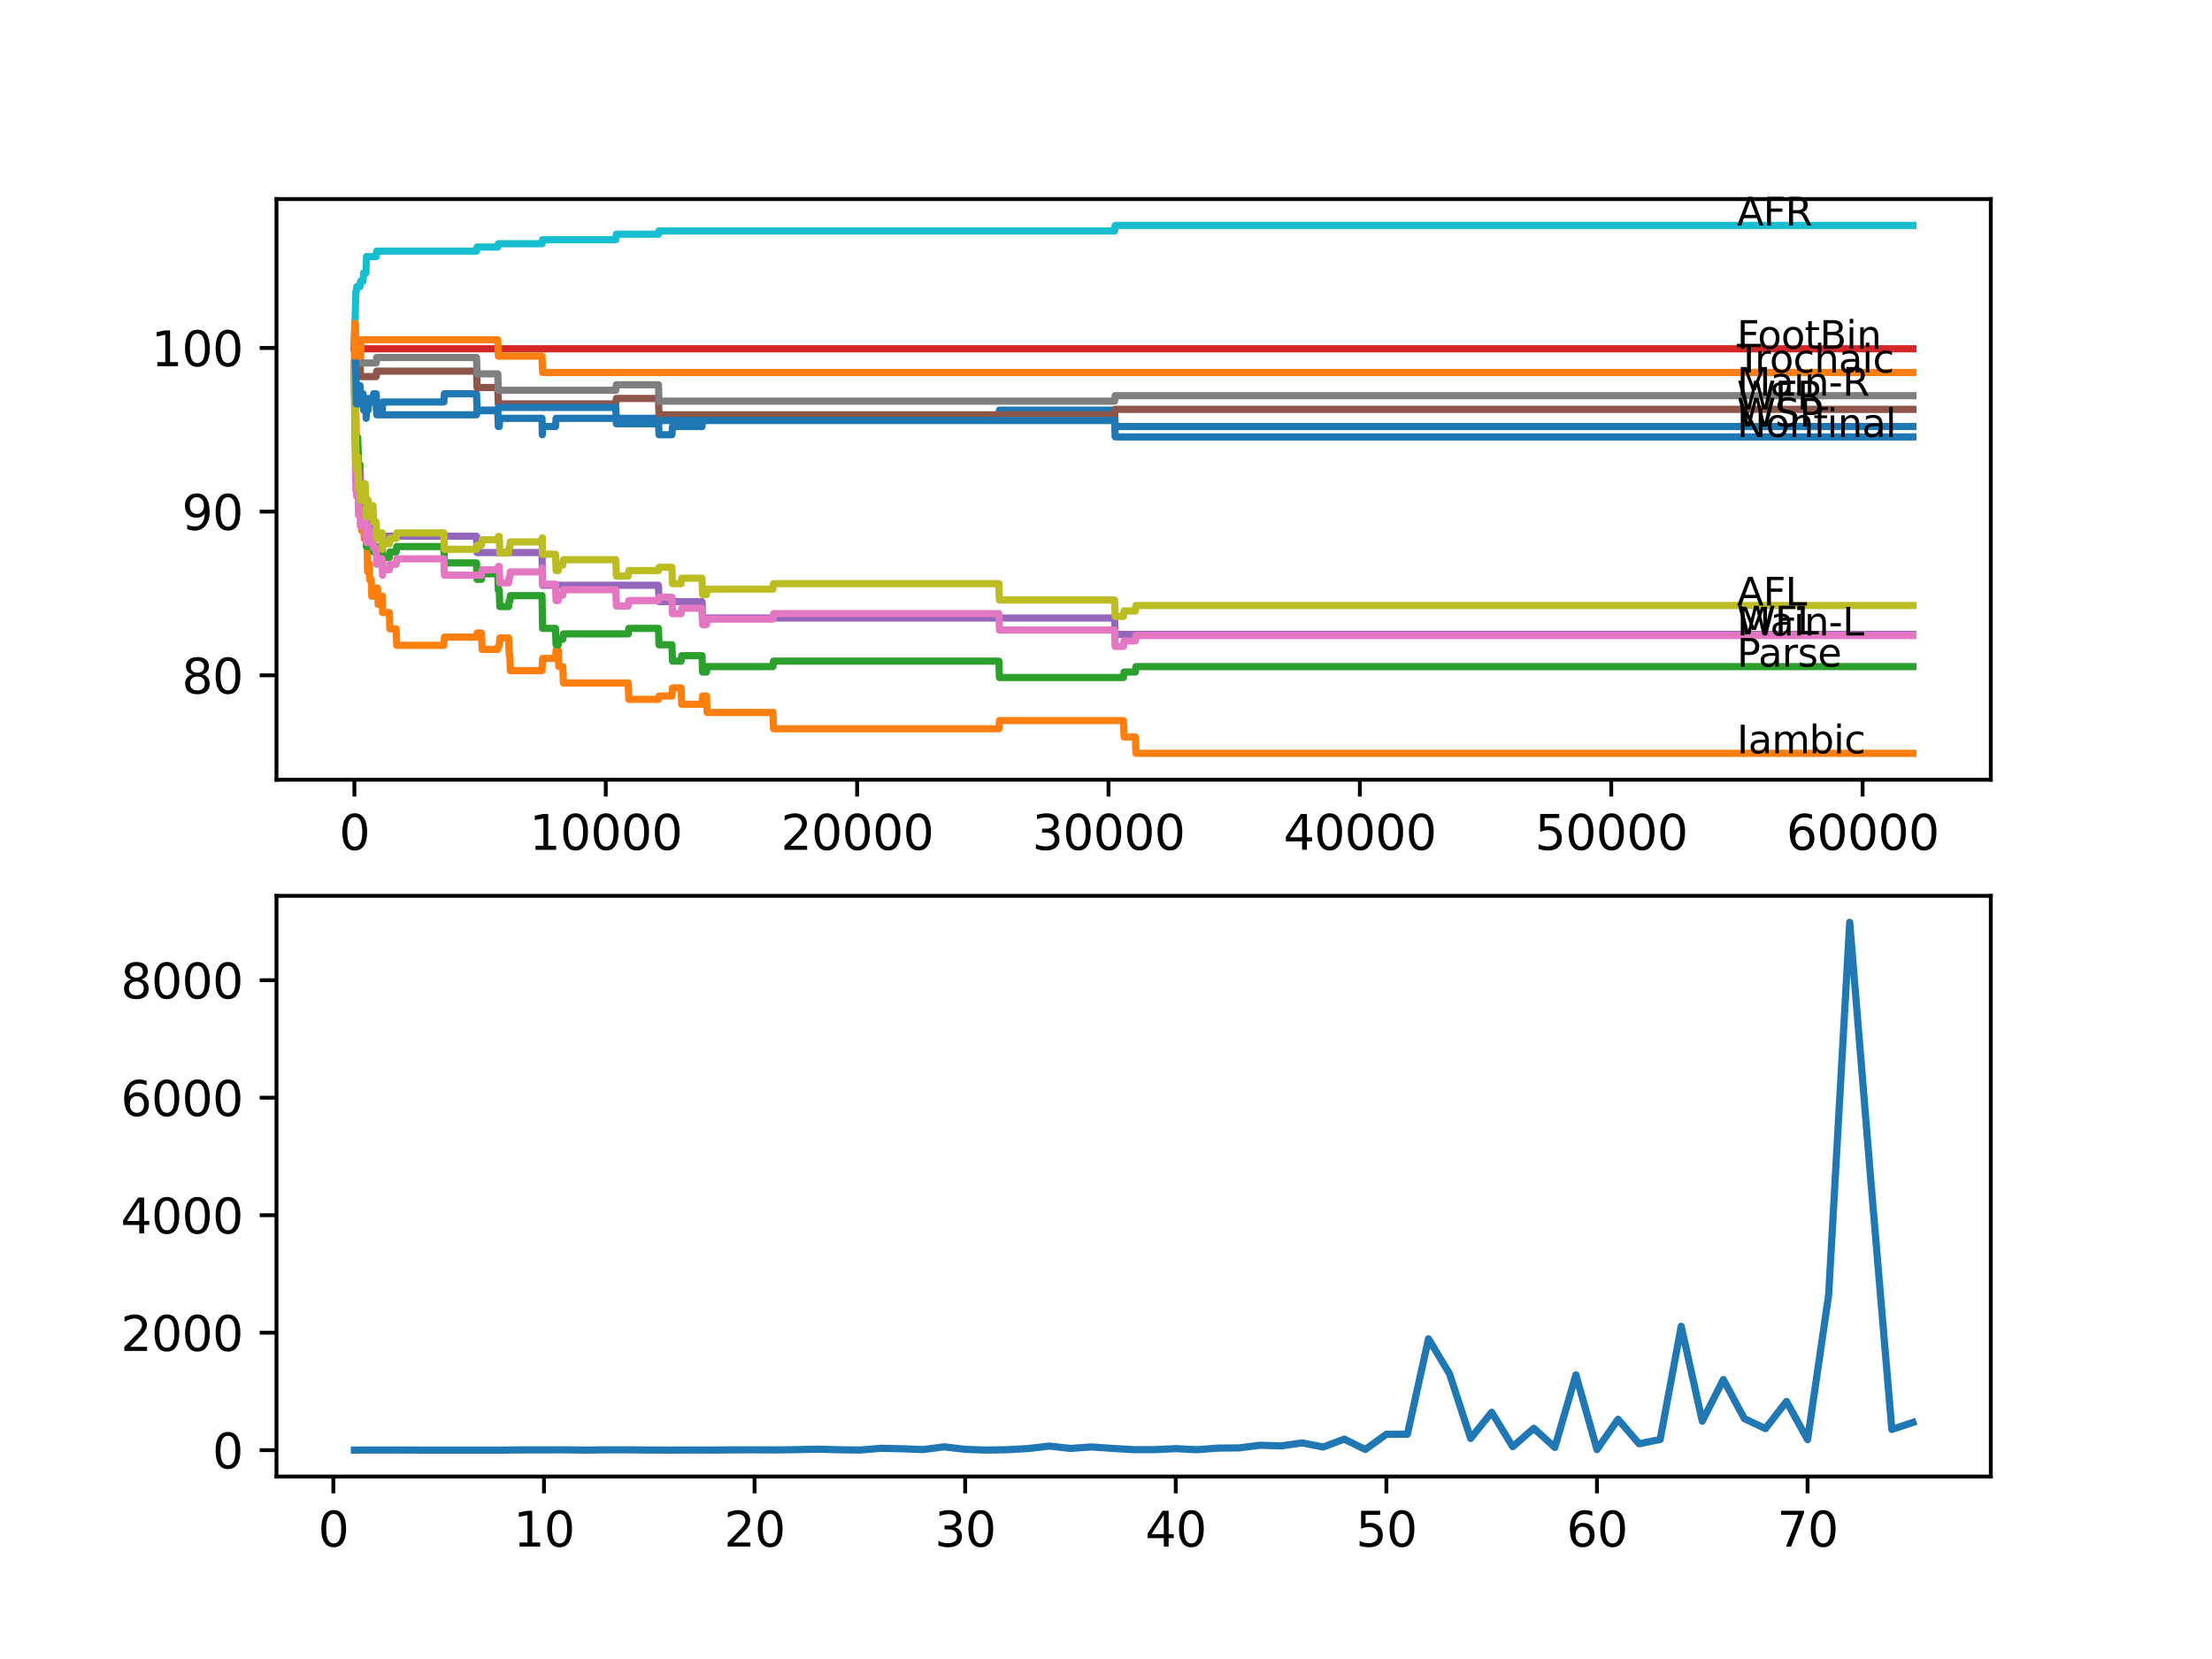 <?xml version="1.0" encoding="utf-8" standalone="no"?>
<!DOCTYPE svg PUBLIC "-//W3C//DTD SVG 1.1//EN"
  "http://www.w3.org/Graphics/SVG/1.1/DTD/svg11.dtd">
<svg xmlns:xlink="http://www.w3.org/1999/xlink" width="460.8pt" height="345.6pt" viewBox="0 0 460.8 345.6" xmlns="http://www.w3.org/2000/svg" version="1.1">
 <defs>
  <style type="text/css">*{stroke-linejoin: round; stroke-linecap: butt}</style>
 </defs>
 <g id="figure_1">
  <g id="patch_1">
   <path d="M 0 345.6 
L 460.8 345.6 
L 460.8 0 
L 0 0 
z
" style="fill: #ffffff"/>
  </g>
  <g id="axes_1">
   <g id="patch_2">
    <path d="M 57.6 162.432 
L 414.72 162.432 
L 414.72 41.472 
L 57.6 41.472 
z
" style="fill: #ffffff"/>
   </g>
   <g id="matplotlib.axis_1">
    <g id="xtick_1">
     <g id="line2d_1">
      <defs>
       <path id="maff5eb8d22" d="M 0 0 
L 0 3.5 
" style="stroke: #000000; stroke-width: 0.8"/>
      </defs>
      <g>
       <use xlink:href="#maff5eb8d22" x="73.827" y="162.432" style="stroke: #000000; stroke-width: 0.8"/>
      </g>
     </g>
     <g id="text_1">
      <!-- 0 -->
      <g transform="translate(70.646 177.03)scale(0.1 -0.1)">
       <defs>
        <path id="DejaVuSans-30" d="M 2034 4250 
Q 1547 4250 1301 3770 
Q 1056 3291 1056 2328 
Q 1056 1369 1301 889 
Q 1547 409 2034 409 
Q 2525 409 2770 889 
Q 3016 1369 3016 2328 
Q 3016 3291 2770 3770 
Q 2525 4250 2034 4250 
z
M 2034 4750 
Q 2819 4750 3233 4129 
Q 3647 3509 3647 2328 
Q 3647 1150 3233 529 
Q 2819 -91 2034 -91 
Q 1250 -91 836 529 
Q 422 1150 422 2328 
Q 422 3509 836 4129 
Q 1250 4750 2034 4750 
z
" transform="scale(0.016)"/>
       </defs>
       <use xlink:href="#DejaVuSans-30"/>
      </g>
     </g>
    </g>
    <g id="xtick_2">
     <g id="line2d_2">
      <g>
       <use xlink:href="#maff5eb8d22" x="126.192" y="162.432" style="stroke: #000000; stroke-width: 0.8"/>
      </g>
     </g>
     <g id="text_2">
      <!-- 10000 -->
      <g transform="translate(110.286 177.03)scale(0.1 -0.1)">
       <defs>
        <path id="DejaVuSans-31" d="M 794 531 
L 1825 531 
L 1825 4091 
L 703 3866 
L 703 4441 
L 1819 4666 
L 2450 4666 
L 2450 531 
L 3481 531 
L 3481 0 
L 794 0 
L 794 531 
z
" transform="scale(0.016)"/>
       </defs>
       <use xlink:href="#DejaVuSans-31"/>
       <use xlink:href="#DejaVuSans-30" x="63.623"/>
       <use xlink:href="#DejaVuSans-30" x="127.246"/>
       <use xlink:href="#DejaVuSans-30" x="190.869"/>
       <use xlink:href="#DejaVuSans-30" x="254.492"/>
      </g>
     </g>
    </g>
    <g id="xtick_3">
     <g id="line2d_3">
      <g>
       <use xlink:href="#maff5eb8d22" x="178.556" y="162.432" style="stroke: #000000; stroke-width: 0.8"/>
      </g>
     </g>
     <g id="text_3">
      <!-- 20000 -->
      <g transform="translate(162.65 177.03)scale(0.1 -0.1)">
       <defs>
        <path id="DejaVuSans-32" d="M 1228 531 
L 3431 531 
L 3431 0 
L 469 0 
L 469 531 
Q 828 903 1448 1529 
Q 2069 2156 2228 2338 
Q 2531 2678 2651 2914 
Q 2772 3150 2772 3378 
Q 2772 3750 2511 3984 
Q 2250 4219 1831 4219 
Q 1534 4219 1204 4116 
Q 875 4013 500 3803 
L 500 4441 
Q 881 4594 1212 4672 
Q 1544 4750 1819 4750 
Q 2544 4750 2975 4387 
Q 3406 4025 3406 3419 
Q 3406 3131 3298 2873 
Q 3191 2616 2906 2266 
Q 2828 2175 2409 1742 
Q 1991 1309 1228 531 
z
" transform="scale(0.016)"/>
       </defs>
       <use xlink:href="#DejaVuSans-32"/>
       <use xlink:href="#DejaVuSans-30" x="63.623"/>
       <use xlink:href="#DejaVuSans-30" x="127.246"/>
       <use xlink:href="#DejaVuSans-30" x="190.869"/>
       <use xlink:href="#DejaVuSans-30" x="254.492"/>
      </g>
     </g>
    </g>
    <g id="xtick_4">
     <g id="line2d_4">
      <g>
       <use xlink:href="#maff5eb8d22" x="230.921" y="162.432" style="stroke: #000000; stroke-width: 0.8"/>
      </g>
     </g>
     <g id="text_4">
      <!-- 30000 -->
      <g transform="translate(215.015 177.03)scale(0.1 -0.1)">
       <defs>
        <path id="DejaVuSans-33" d="M 2597 2516 
Q 3050 2419 3304 2112 
Q 3559 1806 3559 1356 
Q 3559 666 3084 287 
Q 2609 -91 1734 -91 
Q 1441 -91 1130 -33 
Q 819 25 488 141 
L 488 750 
Q 750 597 1062 519 
Q 1375 441 1716 441 
Q 2309 441 2620 675 
Q 2931 909 2931 1356 
Q 2931 1769 2642 2001 
Q 2353 2234 1838 2234 
L 1294 2234 
L 1294 2753 
L 1863 2753 
Q 2328 2753 2575 2939 
Q 2822 3125 2822 3475 
Q 2822 3834 2567 4026 
Q 2313 4219 1838 4219 
Q 1578 4219 1281 4162 
Q 984 4106 628 3988 
L 628 4550 
Q 988 4650 1302 4700 
Q 1616 4750 1894 4750 
Q 2613 4750 3031 4423 
Q 3450 4097 3450 3541 
Q 3450 3153 3228 2886 
Q 3006 2619 2597 2516 
z
" transform="scale(0.016)"/>
       </defs>
       <use xlink:href="#DejaVuSans-33"/>
       <use xlink:href="#DejaVuSans-30" x="63.623"/>
       <use xlink:href="#DejaVuSans-30" x="127.246"/>
       <use xlink:href="#DejaVuSans-30" x="190.869"/>
       <use xlink:href="#DejaVuSans-30" x="254.492"/>
      </g>
     </g>
    </g>
    <g id="xtick_5">
     <g id="line2d_5">
      <g>
       <use xlink:href="#maff5eb8d22" x="283.285" y="162.432" style="stroke: #000000; stroke-width: 0.8"/>
      </g>
     </g>
     <g id="text_5">
      <!-- 40000 -->
      <g transform="translate(267.379 177.03)scale(0.1 -0.1)">
       <defs>
        <path id="DejaVuSans-34" d="M 2419 4116 
L 825 1625 
L 2419 1625 
L 2419 4116 
z
M 2253 4666 
L 3047 4666 
L 3047 1625 
L 3713 1625 
L 3713 1100 
L 3047 1100 
L 3047 0 
L 2419 0 
L 2419 1100 
L 313 1100 
L 313 1709 
L 2253 4666 
z
" transform="scale(0.016)"/>
       </defs>
       <use xlink:href="#DejaVuSans-34"/>
       <use xlink:href="#DejaVuSans-30" x="63.623"/>
       <use xlink:href="#DejaVuSans-30" x="127.246"/>
       <use xlink:href="#DejaVuSans-30" x="190.869"/>
       <use xlink:href="#DejaVuSans-30" x="254.492"/>
      </g>
     </g>
    </g>
    <g id="xtick_6">
     <g id="line2d_6">
      <g>
       <use xlink:href="#maff5eb8d22" x="335.65" y="162.432" style="stroke: #000000; stroke-width: 0.8"/>
      </g>
     </g>
     <g id="text_6">
      <!-- 50000 -->
      <g transform="translate(319.744 177.03)scale(0.1 -0.1)">
       <defs>
        <path id="DejaVuSans-35" d="M 691 4666 
L 3169 4666 
L 3169 4134 
L 1269 4134 
L 1269 2991 
Q 1406 3038 1543 3061 
Q 1681 3084 1819 3084 
Q 2600 3084 3056 2656 
Q 3513 2228 3513 1497 
Q 3513 744 3044 326 
Q 2575 -91 1722 -91 
Q 1428 -91 1123 -41 
Q 819 9 494 109 
L 494 744 
Q 775 591 1075 516 
Q 1375 441 1709 441 
Q 2250 441 2565 725 
Q 2881 1009 2881 1497 
Q 2881 1984 2565 2268 
Q 2250 2553 1709 2553 
Q 1456 2553 1204 2497 
Q 953 2441 691 2322 
L 691 4666 
z
" transform="scale(0.016)"/>
       </defs>
       <use xlink:href="#DejaVuSans-35"/>
       <use xlink:href="#DejaVuSans-30" x="63.623"/>
       <use xlink:href="#DejaVuSans-30" x="127.246"/>
       <use xlink:href="#DejaVuSans-30" x="190.869"/>
       <use xlink:href="#DejaVuSans-30" x="254.492"/>
      </g>
     </g>
    </g>
    <g id="xtick_7">
     <g id="line2d_7">
      <g>
       <use xlink:href="#maff5eb8d22" x="388.014" y="162.432" style="stroke: #000000; stroke-width: 0.8"/>
      </g>
     </g>
     <g id="text_7">
      <!-- 60000 -->
      <g transform="translate(372.108 177.03)scale(0.1 -0.1)">
       <defs>
        <path id="DejaVuSans-36" d="M 2113 2584 
Q 1688 2584 1439 2293 
Q 1191 2003 1191 1497 
Q 1191 994 1439 701 
Q 1688 409 2113 409 
Q 2538 409 2786 701 
Q 3034 994 3034 1497 
Q 3034 2003 2786 2293 
Q 2538 2584 2113 2584 
z
M 3366 4563 
L 3366 3988 
Q 3128 4100 2886 4159 
Q 2644 4219 2406 4219 
Q 1781 4219 1451 3797 
Q 1122 3375 1075 2522 
Q 1259 2794 1537 2939 
Q 1816 3084 2150 3084 
Q 2853 3084 3261 2657 
Q 3669 2231 3669 1497 
Q 3669 778 3244 343 
Q 2819 -91 2113 -91 
Q 1303 -91 875 529 
Q 447 1150 447 2328 
Q 447 3434 972 4092 
Q 1497 4750 2381 4750 
Q 2619 4750 2861 4703 
Q 3103 4656 3366 4563 
z
" transform="scale(0.016)"/>
       </defs>
       <use xlink:href="#DejaVuSans-36"/>
       <use xlink:href="#DejaVuSans-30" x="63.623"/>
       <use xlink:href="#DejaVuSans-30" x="127.246"/>
       <use xlink:href="#DejaVuSans-30" x="190.869"/>
       <use xlink:href="#DejaVuSans-30" x="254.492"/>
      </g>
     </g>
    </g>
   </g>
   <g id="matplotlib.axis_2">
    <g id="ytick_1">
     <g id="line2d_8">
      <defs>
       <path id="m0e4c79e048" d="M 0 0 
L -3.5 0 
" style="stroke: #000000; stroke-width: 0.8"/>
      </defs>
      <g>
       <use xlink:href="#m0e4c79e048" x="57.6" y="140.681" style="stroke: #000000; stroke-width: 0.8"/>
      </g>
     </g>
     <g id="text_8">
      <!-- 80 -->
      <g transform="translate(37.875 144.48)scale(0.1 -0.1)">
       <defs>
        <path id="DejaVuSans-38" d="M 2034 2216 
Q 1584 2216 1326 1975 
Q 1069 1734 1069 1313 
Q 1069 891 1326 650 
Q 1584 409 2034 409 
Q 2484 409 2743 651 
Q 3003 894 3003 1313 
Q 3003 1734 2745 1975 
Q 2488 2216 2034 2216 
z
M 1403 2484 
Q 997 2584 770 2862 
Q 544 3141 544 3541 
Q 544 4100 942 4425 
Q 1341 4750 2034 4750 
Q 2731 4750 3128 4425 
Q 3525 4100 3525 3541 
Q 3525 3141 3298 2862 
Q 3072 2584 2669 2484 
Q 3125 2378 3379 2068 
Q 3634 1759 3634 1313 
Q 3634 634 3220 271 
Q 2806 -91 2034 -91 
Q 1263 -91 848 271 
Q 434 634 434 1313 
Q 434 1759 690 2068 
Q 947 2378 1403 2484 
z
M 1172 3481 
Q 1172 3119 1398 2916 
Q 1625 2713 2034 2713 
Q 2441 2713 2670 2916 
Q 2900 3119 2900 3481 
Q 2900 3844 2670 4047 
Q 2441 4250 2034 4250 
Q 1625 4250 1398 4047 
Q 1172 3844 1172 3481 
z
" transform="scale(0.016)"/>
       </defs>
       <use xlink:href="#DejaVuSans-38"/>
       <use xlink:href="#DejaVuSans-30" x="63.623"/>
      </g>
     </g>
    </g>
    <g id="ytick_2">
     <g id="line2d_9">
      <g>
       <use xlink:href="#m0e4c79e048" x="57.6" y="106.584" style="stroke: #000000; stroke-width: 0.8"/>
      </g>
     </g>
     <g id="text_9">
      <!-- 90 -->
      <g transform="translate(37.875 110.383)scale(0.1 -0.1)">
       <defs>
        <path id="DejaVuSans-39" d="M 703 97 
L 703 672 
Q 941 559 1184 500 
Q 1428 441 1663 441 
Q 2288 441 2617 861 
Q 2947 1281 2994 2138 
Q 2813 1869 2534 1725 
Q 2256 1581 1919 1581 
Q 1219 1581 811 2004 
Q 403 2428 403 3163 
Q 403 3881 828 4315 
Q 1253 4750 1959 4750 
Q 2769 4750 3195 4129 
Q 3622 3509 3622 2328 
Q 3622 1225 3098 567 
Q 2575 -91 1691 -91 
Q 1453 -91 1209 -44 
Q 966 3 703 97 
z
M 1959 2075 
Q 2384 2075 2632 2365 
Q 2881 2656 2881 3163 
Q 2881 3666 2632 3958 
Q 2384 4250 1959 4250 
Q 1534 4250 1286 3958 
Q 1038 3666 1038 3163 
Q 1038 2656 1286 2365 
Q 1534 2075 1959 2075 
z
" transform="scale(0.016)"/>
       </defs>
       <use xlink:href="#DejaVuSans-39"/>
       <use xlink:href="#DejaVuSans-30" x="63.623"/>
      </g>
     </g>
    </g>
    <g id="ytick_3">
     <g id="line2d_10">
      <g>
       <use xlink:href="#m0e4c79e048" x="57.6" y="72.486" style="stroke: #000000; stroke-width: 0.8"/>
      </g>
     </g>
     <g id="text_10">
      <!-- 100 -->
      <g transform="translate(31.512 76.286)scale(0.1 -0.1)">
       <use xlink:href="#DejaVuSans-31"/>
       <use xlink:href="#DejaVuSans-30" x="63.623"/>
       <use xlink:href="#DejaVuSans-30" x="127.246"/>
      </g>
     </g>
    </g>
   </g>
   <g id="line2d_11">
    <path d="M 73.833 75.896 
L 73.864 75.044 
L 73.89 81.863 
L 73.906 81.863 
L 73.917 81.863 
L 74.011 79.476 
L 74.016 82.886 
L 74.021 82.886 
L 74.058 82.886 
L 74.084 80.329 
L 74.089 83.738 
L 74.163 83.738 
L 74.513 83.738 
L 74.629 82.034 
L 74.639 82.034 
L 74.754 80.329 
L 74.99 80.329 
L 75.063 83.738 
L 75.1 82.034 
L 75.629 82.034 
L 75.744 85.443 
L 76.074 85.443 
L 76.189 83.738 
L 76.231 83.738 
L 76.278 87.148 
L 76.341 85.443 
L 76.687 85.443 
L 76.802 83.738 
L 77.713 83.738 
L 77.828 82.034 
L 78.362 82.034 
L 78.477 85.443 
L 79.629 85.443 
L 79.745 83.738 
L 92.464 83.738 
L 92.579 82.034 
L 99.266 82.034 
L 99.381 85.443 
L 103.696 85.443 
L 103.811 88.853 
L 104.005 88.853 
L 104.12 87.148 
L 112.912 87.148 
L 112.97 90.558 
L 113.022 88.853 
L 115.724 88.853 
L 115.84 87.148 
L 137.168 87.148 
L 137.283 90.558 
L 139.974 90.558 
L 140.09 88.853 
L 146.242 88.853 
L 146.358 87.148 
L 208.08 87.148 
L 208.195 85.443 
L 232.193 85.443 
L 232.309 88.853 
L 398.487 88.853 
L 398.487 88.853 
" clip-path="url(#pb7e01d2998)" style="fill: none; stroke: #1f77b4; stroke-width: 1.5; stroke-linecap: square"/>
   </g>
   <g id="line2d_12">
    <path d="M 73.833 72.486 
L 73.869 69.645 
L 73.885 79.874 
L 73.89 78.737 
L 74.011 87.262 
L 74.042 87.262 
L 74.058 89.535 
L 74.142 86.125 
L 74.262 92.945 
L 74.299 92.945 
L 74.424 103.174 
L 74.513 103.174 
L 74.629 101.469 
L 74.639 101.469 
L 74.692 99.764 
L 74.697 103.174 
L 74.744 103.174 
L 74.99 103.174 
L 75.074 100.332 
L 75.079 103.742 
L 75.095 103.742 
L 75.116 103.742 
L 75.231 107.152 
L 75.262 107.152 
L 75.377 110.562 
L 75.629 110.562 
L 75.744 108.857 
L 75.786 108.857 
L 75.901 112.266 
L 76.074 112.266 
L 76.189 110.562 
L 76.278 110.562 
L 76.325 108.857 
L 76.331 112.266 
L 76.383 112.266 
L 76.461 112.266 
L 76.582 119.086 
L 76.687 119.086 
L 76.802 117.381 
L 76.891 117.381 
L 77.006 120.791 
L 77.331 120.791 
L 77.446 124.2 
L 77.713 124.2 
L 77.828 122.496 
L 78.645 122.496 
L 78.76 125.905 
L 79.629 125.905 
L 79.692 124.2 
L 79.698 127.61 
L 79.734 127.61 
L 81.111 127.61 
L 81.227 131.02 
L 82.536 131.02 
L 82.651 134.43 
L 92.464 134.43 
L 92.579 132.725 
L 99.266 132.725 
L 99.381 131.872 
L 100.313 131.872 
L 100.429 135.282 
L 103.696 135.282 
L 103.811 134.6 
L 104.005 134.6 
L 104.12 132.895 
L 105.953 132.895 
L 106.068 136.305 
L 106.199 136.305 
L 106.314 139.715 
L 112.912 139.715 
L 113.038 137.157 
L 115.724 137.157 
L 115.84 135.453 
L 116.295 135.453 
L 116.41 138.862 
L 117.248 138.862 
L 117.363 142.272 
L 130.873 142.272 
L 130.989 145.682 
L 137.168 145.682 
L 137.283 145 
L 139.974 145 
L 140.09 143.295 
L 141.896 143.295 
L 142.011 146.705 
L 146.242 146.705 
L 146.358 145 
L 147.18 145 
L 147.295 148.41 
L 161.02 148.41 
L 161.135 151.819 
L 208.08 151.819 
L 208.195 150.114 
L 234.042 150.114 
L 234.157 153.524 
L 236.513 153.524 
L 236.629 156.934 
L 398.487 156.934 
L 398.487 156.934 
" clip-path="url(#pb7e01d2998)" style="fill: none; stroke: #ff7f0e; stroke-width: 1.5; stroke-linecap: square"/>
   </g>
   <g id="line2d_13">
    <path d="M 73.833 75.896 
L 73.943 87.83 
L 73.958 86.693 
L 73.974 86.693 
L 74.011 86.012 
L 74.016 89.421 
L 74.042 89.421 
L 74.142 96.241 
L 74.157 95.104 
L 74.163 95.104 
L 74.278 93.968 
L 74.299 93.968 
L 74.419 91.126 
L 74.513 91.126 
L 74.629 94.536 
L 74.639 94.536 
L 74.692 97.946 
L 74.749 96.809 
L 74.99 96.809 
L 75.074 103.628 
L 75.105 102.492 
L 75.262 102.492 
L 75.377 101.355 
L 75.629 101.355 
L 75.744 104.765 
L 75.786 104.765 
L 75.901 103.628 
L 76.074 103.628 
L 76.189 107.038 
L 76.231 107.038 
L 76.325 113.858 
L 76.346 112.721 
L 76.461 112.721 
L 76.582 110.448 
L 76.687 110.448 
L 76.802 113.858 
L 76.891 113.858 
L 77.006 112.721 
L 77.331 112.721 
L 77.446 111.584 
L 77.713 111.584 
L 77.828 114.994 
L 78.645 114.994 
L 78.76 113.858 
L 79.629 113.858 
L 79.692 117.267 
L 79.739 116.131 
L 81.111 116.131 
L 81.227 114.994 
L 82.536 114.994 
L 82.651 113.858 
L 92.464 113.858 
L 92.579 117.267 
L 99.266 117.267 
L 99.381 120.677 
L 100.313 120.677 
L 100.429 119.54 
L 103.696 119.54 
L 103.811 122.95 
L 104.005 122.95 
L 104.12 126.36 
L 105.953 126.36 
L 106.068 125.223 
L 106.199 125.223 
L 106.314 124.087 
L 112.912 124.087 
L 113.033 130.906 
L 115.724 130.906 
L 115.84 134.316 
L 116.295 134.316 
L 116.41 133.179 
L 117.248 133.179 
L 117.363 132.043 
L 130.873 132.043 
L 130.989 130.906 
L 137.168 130.906 
L 137.283 134.316 
L 139.974 134.316 
L 140.09 137.726 
L 141.896 137.726 
L 142.011 136.589 
L 146.242 136.589 
L 146.358 139.999 
L 147.18 139.999 
L 147.295 138.862 
L 161.02 138.862 
L 161.135 137.726 
L 208.08 137.726 
L 208.195 141.135 
L 234.042 141.135 
L 234.157 139.999 
L 236.513 139.999 
L 236.629 138.862 
L 398.487 138.862 
L 398.487 138.862 
" clip-path="url(#pb7e01d2998)" style="fill: none; stroke: #2ca02c; stroke-width: 1.5; stroke-linecap: square"/>
   </g>
   <g id="line2d_14">
    <path d="M 73.833 72.486 
L 73.958 69.929 
L 73.974 69.929 
L 74.042 69.247 
L 74.047 72.657 
L 74.063 72.657 
L 398.487 72.657 
L 398.487 72.657 
" clip-path="url(#pb7e01d2998)" style="fill: none; stroke: #d62728; stroke-width: 1.5; stroke-linecap: square"/>
   </g>
   <g id="line2d_15">
    <path d="M 73.833 75.896 
L 73.964 89.535 
L 73.979 89.535 
L 74.105 99.764 
L 74.335 99.764 
L 74.456 98.059 
L 74.99 98.059 
L 75.105 101.469 
L 75.629 101.469 
L 75.744 104.879 
L 76.231 104.879 
L 76.346 108.288 
L 77.713 108.288 
L 77.828 111.698 
L 99.266 111.698 
L 99.381 115.108 
L 112.912 115.108 
L 113.033 121.927 
L 137.168 121.927 
L 137.283 125.337 
L 146.242 125.337 
L 146.358 128.747 
L 232.193 128.747 
L 232.309 132.156 
L 398.487 132.156 
L 398.487 132.156 
" clip-path="url(#pb7e01d2998)" style="fill: none; stroke: #9467bd; stroke-width: 1.5; stroke-linecap: square"/>
   </g>
   <g id="line2d_16">
    <path d="M 73.833 72.486 
L 73.979 72.486 
L 74.011 71.35 
L 74.047 78.169 
L 74.063 78.169 
L 74.084 78.169 
L 74.199 76.18 
L 74.21 76.18 
L 74.325 75.044 
L 74.99 75.044 
L 75.105 78.453 
L 78.362 78.453 
L 78.477 77.317 
L 99.266 77.317 
L 99.381 80.726 
L 103.696 80.726 
L 103.811 84.136 
L 128.287 84.136 
L 128.402 83 
L 137.168 83 
L 137.283 86.409 
L 232.193 86.409 
L 232.309 85.273 
L 398.487 85.273 
L 398.487 85.273 
" clip-path="url(#pb7e01d2998)" style="fill: none; stroke: #8c564b; stroke-width: 1.5; stroke-linecap: square"/>
   </g>
   <g id="line2d_17">
    <path d="M 73.833 75.896 
L 73.943 87.83 
L 73.958 86.693 
L 73.974 86.693 
L 73.979 86.012 
L 73.985 89.421 
L 74.058 88.569 
L 74.142 102.208 
L 74.184 99.935 
L 74.21 99.935 
L 74.299 103.344 
L 74.32 102.208 
L 74.335 102.208 
L 74.456 100.503 
L 74.513 100.503 
L 74.629 103.913 
L 74.639 103.913 
L 74.692 107.322 
L 74.749 106.186 
L 75.063 106.186 
L 75.074 109.595 
L 75.173 108.459 
L 75.262 108.459 
L 75.377 107.322 
L 75.786 107.322 
L 75.901 106.186 
L 76.074 106.186 
L 76.189 109.595 
L 76.278 109.595 
L 76.325 113.005 
L 76.388 111.869 
L 76.461 111.869 
L 76.582 109.595 
L 76.687 109.595 
L 76.802 113.005 
L 76.891 113.005 
L 77.006 111.869 
L 77.331 111.869 
L 77.446 110.732 
L 77.713 110.732 
L 77.828 114.142 
L 78.362 114.142 
L 78.477 117.551 
L 78.645 117.551 
L 78.76 116.415 
L 79.629 116.415 
L 79.692 119.825 
L 79.739 118.688 
L 81.111 118.688 
L 81.227 117.551 
L 82.536 117.551 
L 82.651 116.415 
L 92.464 116.415 
L 92.579 119.825 
L 100.313 119.825 
L 100.429 118.688 
L 103.696 118.688 
L 103.811 118.006 
L 104.005 118.006 
L 104.12 121.416 
L 105.953 121.416 
L 106.068 120.279 
L 106.199 120.279 
L 106.314 119.143 
L 112.912 119.143 
L 112.97 118.29 
L 112.975 121.7 
L 113.007 121.7 
L 115.724 121.7 
L 115.84 125.11 
L 116.295 125.11 
L 116.41 123.973 
L 117.248 123.973 
L 117.363 122.837 
L 128.287 122.837 
L 128.402 126.246 
L 130.873 126.246 
L 130.989 125.11 
L 137.168 125.11 
L 137.283 124.428 
L 139.974 124.428 
L 140.09 127.837 
L 141.896 127.837 
L 142.011 126.701 
L 146.242 126.701 
L 146.358 130.111 
L 147.18 130.111 
L 147.295 128.974 
L 161.02 128.974 
L 161.135 127.837 
L 208.08 127.837 
L 208.195 131.247 
L 232.193 131.247 
L 232.309 134.657 
L 234.042 134.657 
L 234.157 133.52 
L 236.513 133.52 
L 236.629 132.384 
L 398.487 132.384 
L 398.487 132.384 
" clip-path="url(#pb7e01d2998)" style="fill: none; stroke: #e377c2; stroke-width: 1.5; stroke-linecap: square"/>
   </g>
   <g id="line2d_18">
    <path d="M 73.833 72.486 
L 73.848 72.486 
L 73.964 70.497 
L 73.979 70.497 
L 74.011 69.361 
L 74.047 76.18 
L 74.063 75.328 
L 74.084 75.328 
L 74.199 73.339 
L 74.21 73.339 
L 74.325 72.202 
L 74.99 72.202 
L 75.105 75.612 
L 78.362 75.612 
L 78.477 74.475 
L 99.266 74.475 
L 99.381 77.885 
L 103.696 77.885 
L 103.811 81.295 
L 128.287 81.295 
L 128.402 80.158 
L 137.168 80.158 
L 137.283 83.568 
L 232.193 83.568 
L 232.309 82.431 
L 398.487 82.431 
L 398.487 82.431 
" clip-path="url(#pb7e01d2998)" style="fill: none; stroke: #7f7f7f; stroke-width: 1.5; stroke-linecap: square"/>
   </g>
   <g id="line2d_19">
    <path d="M 73.833 75.896 
L 73.864 82.715 
L 73.948 81.295 
L 73.974 81.295 
L 73.979 80.613 
L 73.985 84.023 
L 74.058 83.17 
L 74.142 96.809 
L 74.184 94.536 
L 74.21 94.536 
L 74.299 97.946 
L 74.32 96.809 
L 74.335 96.809 
L 74.456 95.104 
L 74.513 95.104 
L 74.629 98.514 
L 74.639 98.514 
L 74.692 101.924 
L 74.749 100.787 
L 75.063 100.787 
L 75.074 104.197 
L 75.173 103.06 
L 75.262 103.06 
L 75.377 101.924 
L 75.786 101.924 
L 75.901 100.787 
L 76.074 100.787 
L 76.189 104.197 
L 76.278 104.197 
L 76.325 107.606 
L 76.388 106.47 
L 76.461 106.47 
L 76.582 104.197 
L 76.687 104.197 
L 76.802 107.606 
L 76.891 107.606 
L 77.006 106.47 
L 77.331 106.47 
L 77.446 105.333 
L 77.713 105.333 
L 77.828 108.743 
L 78.362 108.743 
L 78.477 112.153 
L 78.645 112.153 
L 78.76 111.016 
L 79.629 111.016 
L 79.692 114.426 
L 79.739 113.289 
L 81.111 113.289 
L 81.227 112.153 
L 82.536 112.153 
L 82.651 111.016 
L 92.464 111.016 
L 92.579 114.426 
L 99.266 114.426 
L 99.381 113.573 
L 100.313 113.573 
L 100.429 112.437 
L 103.696 112.437 
L 103.811 111.755 
L 104.005 111.755 
L 104.12 115.165 
L 105.953 115.165 
L 106.068 114.028 
L 106.199 114.028 
L 106.314 112.892 
L 112.912 112.892 
L 112.97 112.039 
L 112.975 115.449 
L 113.007 115.449 
L 115.724 115.449 
L 115.84 118.859 
L 116.295 118.859 
L 116.41 117.722 
L 117.248 117.722 
L 117.363 116.585 
L 128.287 116.585 
L 128.402 119.995 
L 130.873 119.995 
L 130.989 118.859 
L 137.168 118.859 
L 137.283 118.177 
L 139.974 118.177 
L 140.09 121.586 
L 141.896 121.586 
L 142.011 120.45 
L 146.242 120.45 
L 146.358 123.859 
L 147.18 123.859 
L 147.295 122.723 
L 161.02 122.723 
L 161.135 121.586 
L 208.08 121.586 
L 208.195 124.996 
L 232.193 124.996 
L 232.309 128.406 
L 234.042 128.406 
L 234.157 127.269 
L 236.513 127.269 
L 236.629 126.133 
L 398.487 126.133 
L 398.487 126.133 
" clip-path="url(#pb7e01d2998)" style="fill: none; stroke: #bcbd22; stroke-width: 1.5; stroke-linecap: square"/>
   </g>
   <g id="line2d_20">
    <path d="M 73.833 70.781 
L 73.964 66.803 
L 73.979 66.803 
L 74.115 60.836 
L 74.21 60.836 
L 74.325 59.7 
L 74.99 59.7 
L 75.105 58.563 
L 75.629 58.563 
L 75.744 56.858 
L 76.231 56.858 
L 76.346 53.449 
L 78.362 53.449 
L 78.477 52.312 
L 99.266 52.312 
L 99.381 51.46 
L 103.696 51.46 
L 103.811 50.778 
L 112.912 50.778 
L 113.028 49.925 
L 128.287 49.925 
L 128.402 48.789 
L 137.168 48.789 
L 137.283 48.107 
L 232.193 48.107 
L 232.309 46.97 
L 398.487 46.97 
L 398.487 46.97 
" clip-path="url(#pb7e01d2998)" style="fill: none; stroke: #17becf; stroke-width: 1.5; stroke-linecap: square"/>
   </g>
   <g id="line2d_21">
    <path d="M 73.833 72.486 
L 73.979 72.486 
L 74.095 77.317 
L 74.11 77.317 
L 74.231 84.136 
L 74.99 84.136 
L 75.105 83 
L 78.362 83 
L 78.477 86.409 
L 99.266 86.409 
L 99.381 85.557 
L 103.696 85.557 
L 103.811 84.875 
L 128.287 84.875 
L 128.402 88.285 
L 137.168 88.285 
L 137.283 87.603 
L 232.193 87.603 
L 232.309 91.012 
L 398.487 91.012 
L 398.487 91.012 
" clip-path="url(#pb7e01d2998)" style="fill: none; stroke: #1f77b4; stroke-width: 1.5; stroke-linecap: square"/>
   </g>
   <g id="line2d_22">
    <path d="M 73.833 70.781 
L 73.848 70.781 
L 73.875 74.191 
L 73.885 67.372 
L 73.953 67.372 
L 74.011 67.372 
L 74.131 74.191 
L 75.116 74.191 
L 75.231 70.781 
L 103.696 70.781 
L 103.811 74.191 
L 112.912 74.191 
L 113.028 77.601 
L 398.487 77.601 
L 398.487 77.601 
" clip-path="url(#pb7e01d2998)" style="fill: none; stroke: #ff7f0e; stroke-width: 1.5; stroke-linecap: square"/>
   </g>
   <g id="patch_3">
    <path d="M 57.6 162.432 
L 57.6 41.472 
" style="fill: none; stroke: #000000; stroke-width: 0.8; stroke-linejoin: miter; stroke-linecap: square"/>
   </g>
   <g id="patch_4">
    <path d="M 414.72 162.432 
L 414.72 41.472 
" style="fill: none; stroke: #000000; stroke-width: 0.8; stroke-linejoin: miter; stroke-linecap: square"/>
   </g>
   <g id="patch_5">
    <path d="M 57.6 162.432 
L 414.72 162.432 
" style="fill: none; stroke: #000000; stroke-width: 0.8; stroke-linejoin: miter; stroke-linecap: square"/>
   </g>
   <g id="patch_6">
    <path d="M 57.6 41.472 
L 414.72 41.472 
" style="fill: none; stroke: #000000; stroke-width: 0.8; stroke-linejoin: miter; stroke-linecap: square"/>
   </g>
   <g id="text_11">
    <!-- WSP -->
    <g transform="translate(361.832 88.853)scale(0.08 -0.08)">
     <defs>
      <path id="DejaVuSans-57" d="M 213 4666 
L 850 4666 
L 1831 722 
L 2809 4666 
L 3519 4666 
L 4500 722 
L 5478 4666 
L 6119 4666 
L 4947 0 
L 4153 0 
L 3169 4050 
L 2175 0 
L 1381 0 
L 213 4666 
z
" transform="scale(0.016)"/>
      <path id="DejaVuSans-53" d="M 3425 4513 
L 3425 3897 
Q 3066 4069 2747 4153 
Q 2428 4238 2131 4238 
Q 1616 4238 1336 4038 
Q 1056 3838 1056 3469 
Q 1056 3159 1242 3001 
Q 1428 2844 1947 2747 
L 2328 2669 
Q 3034 2534 3370 2195 
Q 3706 1856 3706 1288 
Q 3706 609 3251 259 
Q 2797 -91 1919 -91 
Q 1588 -91 1214 -16 
Q 841 59 441 206 
L 441 856 
Q 825 641 1194 531 
Q 1563 422 1919 422 
Q 2459 422 2753 634 
Q 3047 847 3047 1241 
Q 3047 1584 2836 1778 
Q 2625 1972 2144 2069 
L 1759 2144 
Q 1053 2284 737 2584 
Q 422 2884 422 3419 
Q 422 4038 858 4394 
Q 1294 4750 2059 4750 
Q 2388 4750 2728 4690 
Q 3069 4631 3425 4513 
z
" transform="scale(0.016)"/>
      <path id="DejaVuSans-50" d="M 1259 4147 
L 1259 2394 
L 2053 2394 
Q 2494 2394 2734 2622 
Q 2975 2850 2975 3272 
Q 2975 3691 2734 3919 
Q 2494 4147 2053 4147 
L 1259 4147 
z
M 628 4666 
L 2053 4666 
Q 2838 4666 3239 4311 
Q 3641 3956 3641 3272 
Q 3641 2581 3239 2228 
Q 2838 1875 2053 1875 
L 1259 1875 
L 1259 0 
L 628 0 
L 628 4666 
z
" transform="scale(0.016)"/>
     </defs>
     <use xlink:href="#DejaVuSans-57"/>
     <use xlink:href="#DejaVuSans-53" x="98.877"/>
     <use xlink:href="#DejaVuSans-50" x="162.354"/>
    </g>
   </g>
   <g id="text_12">
    <!-- Iambic -->
    <g transform="translate(361.832 156.934)scale(0.08 -0.08)">
     <defs>
      <path id="DejaVuSans-49" d="M 628 4666 
L 1259 4666 
L 1259 0 
L 628 0 
L 628 4666 
z
" transform="scale(0.016)"/>
      <path id="DejaVuSans-61" d="M 2194 1759 
Q 1497 1759 1228 1600 
Q 959 1441 959 1056 
Q 959 750 1161 570 
Q 1363 391 1709 391 
Q 2188 391 2477 730 
Q 2766 1069 2766 1631 
L 2766 1759 
L 2194 1759 
z
M 3341 1997 
L 3341 0 
L 2766 0 
L 2766 531 
Q 2569 213 2275 61 
Q 1981 -91 1556 -91 
Q 1019 -91 701 211 
Q 384 513 384 1019 
Q 384 1609 779 1909 
Q 1175 2209 1959 2209 
L 2766 2209 
L 2766 2266 
Q 2766 2663 2505 2880 
Q 2244 3097 1772 3097 
Q 1472 3097 1187 3025 
Q 903 2953 641 2809 
L 641 3341 
Q 956 3463 1253 3523 
Q 1550 3584 1831 3584 
Q 2591 3584 2966 3190 
Q 3341 2797 3341 1997 
z
" transform="scale(0.016)"/>
      <path id="DejaVuSans-6d" d="M 3328 2828 
Q 3544 3216 3844 3400 
Q 4144 3584 4550 3584 
Q 5097 3584 5394 3201 
Q 5691 2819 5691 2113 
L 5691 0 
L 5113 0 
L 5113 2094 
Q 5113 2597 4934 2840 
Q 4756 3084 4391 3084 
Q 3944 3084 3684 2787 
Q 3425 2491 3425 1978 
L 3425 0 
L 2847 0 
L 2847 2094 
Q 2847 2600 2669 2842 
Q 2491 3084 2119 3084 
Q 1678 3084 1418 2786 
Q 1159 2488 1159 1978 
L 1159 0 
L 581 0 
L 581 3500 
L 1159 3500 
L 1159 2956 
Q 1356 3278 1631 3431 
Q 1906 3584 2284 3584 
Q 2666 3584 2933 3390 
Q 3200 3197 3328 2828 
z
" transform="scale(0.016)"/>
      <path id="DejaVuSans-62" d="M 3116 1747 
Q 3116 2381 2855 2742 
Q 2594 3103 2138 3103 
Q 1681 3103 1420 2742 
Q 1159 2381 1159 1747 
Q 1159 1113 1420 752 
Q 1681 391 2138 391 
Q 2594 391 2855 752 
Q 3116 1113 3116 1747 
z
M 1159 2969 
Q 1341 3281 1617 3432 
Q 1894 3584 2278 3584 
Q 2916 3584 3314 3078 
Q 3713 2572 3713 1747 
Q 3713 922 3314 415 
Q 2916 -91 2278 -91 
Q 1894 -91 1617 61 
Q 1341 213 1159 525 
L 1159 0 
L 581 0 
L 581 4863 
L 1159 4863 
L 1159 2969 
z
" transform="scale(0.016)"/>
      <path id="DejaVuSans-69" d="M 603 3500 
L 1178 3500 
L 1178 0 
L 603 0 
L 603 3500 
z
M 603 4863 
L 1178 4863 
L 1178 4134 
L 603 4134 
L 603 4863 
z
" transform="scale(0.016)"/>
      <path id="DejaVuSans-63" d="M 3122 3366 
L 3122 2828 
Q 2878 2963 2633 3030 
Q 2388 3097 2138 3097 
Q 1578 3097 1268 2742 
Q 959 2388 959 1747 
Q 959 1106 1268 751 
Q 1578 397 2138 397 
Q 2388 397 2633 464 
Q 2878 531 3122 666 
L 3122 134 
Q 2881 22 2623 -34 
Q 2366 -91 2075 -91 
Q 1284 -91 818 406 
Q 353 903 353 1747 
Q 353 2603 823 3093 
Q 1294 3584 2113 3584 
Q 2378 3584 2631 3529 
Q 2884 3475 3122 3366 
z
" transform="scale(0.016)"/>
     </defs>
     <use xlink:href="#DejaVuSans-49"/>
     <use xlink:href="#DejaVuSans-61" x="29.492"/>
     <use xlink:href="#DejaVuSans-6d" x="90.771"/>
     <use xlink:href="#DejaVuSans-62" x="188.184"/>
     <use xlink:href="#DejaVuSans-69" x="251.66"/>
     <use xlink:href="#DejaVuSans-63" x="279.443"/>
    </g>
   </g>
   <g id="text_13">
    <!-- Parse -->
    <g transform="translate(361.832 138.862)scale(0.08 -0.08)">
     <defs>
      <path id="DejaVuSans-72" d="M 2631 2963 
Q 2534 3019 2420 3045 
Q 2306 3072 2169 3072 
Q 1681 3072 1420 2755 
Q 1159 2438 1159 1844 
L 1159 0 
L 581 0 
L 581 3500 
L 1159 3500 
L 1159 2956 
Q 1341 3275 1631 3429 
Q 1922 3584 2338 3584 
Q 2397 3584 2469 3576 
Q 2541 3569 2628 3553 
L 2631 2963 
z
" transform="scale(0.016)"/>
      <path id="DejaVuSans-73" d="M 2834 3397 
L 2834 2853 
Q 2591 2978 2328 3040 
Q 2066 3103 1784 3103 
Q 1356 3103 1142 2972 
Q 928 2841 928 2578 
Q 928 2378 1081 2264 
Q 1234 2150 1697 2047 
L 1894 2003 
Q 2506 1872 2764 1633 
Q 3022 1394 3022 966 
Q 3022 478 2636 193 
Q 2250 -91 1575 -91 
Q 1294 -91 989 -36 
Q 684 19 347 128 
L 347 722 
Q 666 556 975 473 
Q 1284 391 1588 391 
Q 1994 391 2212 530 
Q 2431 669 2431 922 
Q 2431 1156 2273 1281 
Q 2116 1406 1581 1522 
L 1381 1569 
Q 847 1681 609 1914 
Q 372 2147 372 2553 
Q 372 3047 722 3315 
Q 1072 3584 1716 3584 
Q 2034 3584 2315 3537 
Q 2597 3491 2834 3397 
z
" transform="scale(0.016)"/>
      <path id="DejaVuSans-65" d="M 3597 1894 
L 3597 1613 
L 953 1613 
Q 991 1019 1311 708 
Q 1631 397 2203 397 
Q 2534 397 2845 478 
Q 3156 559 3463 722 
L 3463 178 
Q 3153 47 2828 -22 
Q 2503 -91 2169 -91 
Q 1331 -91 842 396 
Q 353 884 353 1716 
Q 353 2575 817 3079 
Q 1281 3584 2069 3584 
Q 2775 3584 3186 3129 
Q 3597 2675 3597 1894 
z
M 3022 2063 
Q 3016 2534 2758 2815 
Q 2500 3097 2075 3097 
Q 1594 3097 1305 2825 
Q 1016 2553 972 2059 
L 3022 2063 
z
" transform="scale(0.016)"/>
     </defs>
     <use xlink:href="#DejaVuSans-50"/>
     <use xlink:href="#DejaVuSans-61" x="55.803"/>
     <use xlink:href="#DejaVuSans-72" x="117.082"/>
     <use xlink:href="#DejaVuSans-73" x="158.195"/>
     <use xlink:href="#DejaVuSans-65" x="210.295"/>
    </g>
   </g>
   <g id="text_14">
    <!-- FootBin -->
    <g transform="translate(361.832 72.657)scale(0.08 -0.08)">
     <defs>
      <path id="DejaVuSans-46" d="M 628 4666 
L 3309 4666 
L 3309 4134 
L 1259 4134 
L 1259 2759 
L 3109 2759 
L 3109 2228 
L 1259 2228 
L 1259 0 
L 628 0 
L 628 4666 
z
" transform="scale(0.016)"/>
      <path id="DejaVuSans-6f" d="M 1959 3097 
Q 1497 3097 1228 2736 
Q 959 2375 959 1747 
Q 959 1119 1226 758 
Q 1494 397 1959 397 
Q 2419 397 2687 759 
Q 2956 1122 2956 1747 
Q 2956 2369 2687 2733 
Q 2419 3097 1959 3097 
z
M 1959 3584 
Q 2709 3584 3137 3096 
Q 3566 2609 3566 1747 
Q 3566 888 3137 398 
Q 2709 -91 1959 -91 
Q 1206 -91 779 398 
Q 353 888 353 1747 
Q 353 2609 779 3096 
Q 1206 3584 1959 3584 
z
" transform="scale(0.016)"/>
      <path id="DejaVuSans-74" d="M 1172 4494 
L 1172 3500 
L 2356 3500 
L 2356 3053 
L 1172 3053 
L 1172 1153 
Q 1172 725 1289 603 
Q 1406 481 1766 481 
L 2356 481 
L 2356 0 
L 1766 0 
Q 1100 0 847 248 
Q 594 497 594 1153 
L 594 3053 
L 172 3053 
L 172 3500 
L 594 3500 
L 594 4494 
L 1172 4494 
z
" transform="scale(0.016)"/>
      <path id="DejaVuSans-42" d="M 1259 2228 
L 1259 519 
L 2272 519 
Q 2781 519 3026 730 
Q 3272 941 3272 1375 
Q 3272 1813 3026 2020 
Q 2781 2228 2272 2228 
L 1259 2228 
z
M 1259 4147 
L 1259 2741 
L 2194 2741 
Q 2656 2741 2882 2914 
Q 3109 3088 3109 3444 
Q 3109 3797 2882 3972 
Q 2656 4147 2194 4147 
L 1259 4147 
z
M 628 4666 
L 2241 4666 
Q 2963 4666 3353 4366 
Q 3744 4066 3744 3513 
Q 3744 3084 3544 2831 
Q 3344 2578 2956 2516 
Q 3422 2416 3680 2098 
Q 3938 1781 3938 1306 
Q 3938 681 3513 340 
Q 3088 0 2303 0 
L 628 0 
L 628 4666 
z
" transform="scale(0.016)"/>
      <path id="DejaVuSans-6e" d="M 3513 2113 
L 3513 0 
L 2938 0 
L 2938 2094 
Q 2938 2591 2744 2837 
Q 2550 3084 2163 3084 
Q 1697 3084 1428 2787 
Q 1159 2491 1159 1978 
L 1159 0 
L 581 0 
L 581 3500 
L 1159 3500 
L 1159 2956 
Q 1366 3272 1645 3428 
Q 1925 3584 2291 3584 
Q 2894 3584 3203 3211 
Q 3513 2838 3513 2113 
z
" transform="scale(0.016)"/>
     </defs>
     <use xlink:href="#DejaVuSans-46"/>
     <use xlink:href="#DejaVuSans-6f" x="53.895"/>
     <use xlink:href="#DejaVuSans-6f" x="115.076"/>
     <use xlink:href="#DejaVuSans-74" x="176.258"/>
     <use xlink:href="#DejaVuSans-42" x="215.467"/>
     <use xlink:href="#DejaVuSans-69" x="284.07"/>
     <use xlink:href="#DejaVuSans-6e" x="311.854"/>
    </g>
   </g>
   <g id="text_15">
    <!-- WFL -->
    <g transform="translate(361.832 132.156)scale(0.08 -0.08)">
     <defs>
      <path id="DejaVuSans-4c" d="M 628 4666 
L 1259 4666 
L 1259 531 
L 3531 531 
L 3531 0 
L 628 0 
L 628 4666 
z
" transform="scale(0.016)"/>
     </defs>
     <use xlink:href="#DejaVuSans-57"/>
     <use xlink:href="#DejaVuSans-46" x="98.877"/>
     <use xlink:href="#DejaVuSans-4c" x="156.396"/>
    </g>
   </g>
   <g id="text_16">
    <!-- WFR -->
    <g transform="translate(361.832 85.273)scale(0.08 -0.08)">
     <defs>
      <path id="DejaVuSans-52" d="M 2841 2188 
Q 3044 2119 3236 1894 
Q 3428 1669 3622 1275 
L 4263 0 
L 3584 0 
L 2988 1197 
Q 2756 1666 2539 1819 
Q 2322 1972 1947 1972 
L 1259 1972 
L 1259 0 
L 628 0 
L 628 4666 
L 2053 4666 
Q 2853 4666 3247 4331 
Q 3641 3997 3641 3322 
Q 3641 2881 3436 2590 
Q 3231 2300 2841 2188 
z
M 1259 4147 
L 1259 2491 
L 2053 2491 
Q 2509 2491 2742 2702 
Q 2975 2913 2975 3322 
Q 2975 3731 2742 3939 
Q 2509 4147 2053 4147 
L 1259 4147 
z
" transform="scale(0.016)"/>
     </defs>
     <use xlink:href="#DejaVuSans-57"/>
     <use xlink:href="#DejaVuSans-46" x="98.877"/>
     <use xlink:href="#DejaVuSans-52" x="156.396"/>
    </g>
   </g>
   <g id="text_17">
    <!-- Main-L -->
    <g transform="translate(361.832 132.384)scale(0.08 -0.08)">
     <defs>
      <path id="DejaVuSans-4d" d="M 628 4666 
L 1569 4666 
L 2759 1491 
L 3956 4666 
L 4897 4666 
L 4897 0 
L 4281 0 
L 4281 4097 
L 3078 897 
L 2444 897 
L 1241 4097 
L 1241 0 
L 628 0 
L 628 4666 
z
" transform="scale(0.016)"/>
      <path id="DejaVuSans-2d" d="M 313 2009 
L 1997 2009 
L 1997 1497 
L 313 1497 
L 313 2009 
z
" transform="scale(0.016)"/>
     </defs>
     <use xlink:href="#DejaVuSans-4d"/>
     <use xlink:href="#DejaVuSans-61" x="86.279"/>
     <use xlink:href="#DejaVuSans-69" x="147.559"/>
     <use xlink:href="#DejaVuSans-6e" x="175.342"/>
     <use xlink:href="#DejaVuSans-2d" x="238.721"/>
     <use xlink:href="#DejaVuSans-4c" x="274.805"/>
    </g>
   </g>
   <g id="text_18">
    <!-- Main-R -->
    <g transform="translate(361.832 82.431)scale(0.08 -0.08)">
     <use xlink:href="#DejaVuSans-4d"/>
     <use xlink:href="#DejaVuSans-61" x="86.279"/>
     <use xlink:href="#DejaVuSans-69" x="147.559"/>
     <use xlink:href="#DejaVuSans-6e" x="175.342"/>
     <use xlink:href="#DejaVuSans-2d" x="238.721"/>
     <use xlink:href="#DejaVuSans-52" x="274.805"/>
    </g>
   </g>
   <g id="text_19">
    <!-- AFL -->
    <g transform="translate(361.832 126.133)scale(0.08 -0.08)">
     <defs>
      <path id="DejaVuSans-41" d="M 2188 4044 
L 1331 1722 
L 3047 1722 
L 2188 4044 
z
M 1831 4666 
L 2547 4666 
L 4325 0 
L 3669 0 
L 3244 1197 
L 1141 1197 
L 716 0 
L 50 0 
L 1831 4666 
z
" transform="scale(0.016)"/>
     </defs>
     <use xlink:href="#DejaVuSans-41"/>
     <use xlink:href="#DejaVuSans-46" x="68.408"/>
     <use xlink:href="#DejaVuSans-4c" x="125.928"/>
    </g>
   </g>
   <g id="text_20">
    <!-- AFR -->
    <g transform="translate(361.832 46.97)scale(0.08 -0.08)">
     <use xlink:href="#DejaVuSans-41"/>
     <use xlink:href="#DejaVuSans-46" x="68.408"/>
     <use xlink:href="#DejaVuSans-52" x="125.928"/>
    </g>
   </g>
   <g id="text_21">
    <!-- Nonfinal -->
    <g transform="translate(361.832 91.012)scale(0.08 -0.08)">
     <defs>
      <path id="DejaVuSans-4e" d="M 628 4666 
L 1478 4666 
L 3547 763 
L 3547 4666 
L 4159 4666 
L 4159 0 
L 3309 0 
L 1241 3903 
L 1241 0 
L 628 0 
L 628 4666 
z
" transform="scale(0.016)"/>
      <path id="DejaVuSans-66" d="M 2375 4863 
L 2375 4384 
L 1825 4384 
Q 1516 4384 1395 4259 
Q 1275 4134 1275 3809 
L 1275 3500 
L 2222 3500 
L 2222 3053 
L 1275 3053 
L 1275 0 
L 697 0 
L 697 3053 
L 147 3053 
L 147 3500 
L 697 3500 
L 697 3744 
Q 697 4328 969 4595 
Q 1241 4863 1831 4863 
L 2375 4863 
z
" transform="scale(0.016)"/>
      <path id="DejaVuSans-6c" d="M 603 4863 
L 1178 4863 
L 1178 0 
L 603 0 
L 603 4863 
z
" transform="scale(0.016)"/>
     </defs>
     <use xlink:href="#DejaVuSans-4e"/>
     <use xlink:href="#DejaVuSans-6f" x="74.805"/>
     <use xlink:href="#DejaVuSans-6e" x="135.986"/>
     <use xlink:href="#DejaVuSans-66" x="199.365"/>
     <use xlink:href="#DejaVuSans-69" x="234.57"/>
     <use xlink:href="#DejaVuSans-6e" x="262.354"/>
     <use xlink:href="#DejaVuSans-61" x="325.732"/>
     <use xlink:href="#DejaVuSans-6c" x="387.012"/>
    </g>
   </g>
   <g id="text_22">
    <!-- Trochaic -->
    <g transform="translate(361.832 77.601)scale(0.08 -0.08)">
     <defs>
      <path id="DejaVuSans-54" d="M -19 4666 
L 3928 4666 
L 3928 4134 
L 2272 4134 
L 2272 0 
L 1638 0 
L 1638 4134 
L -19 4134 
L -19 4666 
z
" transform="scale(0.016)"/>
      <path id="DejaVuSans-68" d="M 3513 2113 
L 3513 0 
L 2938 0 
L 2938 2094 
Q 2938 2591 2744 2837 
Q 2550 3084 2163 3084 
Q 1697 3084 1428 2787 
Q 1159 2491 1159 1978 
L 1159 0 
L 581 0 
L 581 4863 
L 1159 4863 
L 1159 2956 
Q 1366 3272 1645 3428 
Q 1925 3584 2291 3584 
Q 2894 3584 3203 3211 
Q 3513 2838 3513 2113 
z
" transform="scale(0.016)"/>
     </defs>
     <use xlink:href="#DejaVuSans-54"/>
     <use xlink:href="#DejaVuSans-72" x="46.334"/>
     <use xlink:href="#DejaVuSans-6f" x="85.197"/>
     <use xlink:href="#DejaVuSans-63" x="146.379"/>
     <use xlink:href="#DejaVuSans-68" x="201.359"/>
     <use xlink:href="#DejaVuSans-61" x="264.738"/>
     <use xlink:href="#DejaVuSans-69" x="326.018"/>
     <use xlink:href="#DejaVuSans-63" x="353.801"/>
    </g>
   </g>
  </g>
  <g id="axes_2">
   <g id="patch_7">
    <path d="M 57.6 307.584 
L 414.72 307.584 
L 414.72 186.624 
L 57.6 186.624 
z
" style="fill: #ffffff"/>
   </g>
   <g id="matplotlib.axis_3">
    <g id="xtick_8">
     <g id="line2d_23">
      <g>
       <use xlink:href="#maff5eb8d22" x="69.446" y="307.584" style="stroke: #000000; stroke-width: 0.8"/>
      </g>
     </g>
     <g id="text_23">
      <!-- 0 -->
      <g transform="translate(66.264 322.182)scale(0.1 -0.1)">
       <use xlink:href="#DejaVuSans-30"/>
      </g>
     </g>
    </g>
    <g id="xtick_9">
     <g id="line2d_24">
      <g>
       <use xlink:href="#maff5eb8d22" x="113.318" y="307.584" style="stroke: #000000; stroke-width: 0.8"/>
      </g>
     </g>
     <g id="text_24">
      <!-- 10 -->
      <g transform="translate(106.955 322.182)scale(0.1 -0.1)">
       <use xlink:href="#DejaVuSans-31"/>
       <use xlink:href="#DejaVuSans-30" x="63.623"/>
      </g>
     </g>
    </g>
    <g id="xtick_10">
     <g id="line2d_25">
      <g>
       <use xlink:href="#maff5eb8d22" x="157.19" y="307.584" style="stroke: #000000; stroke-width: 0.8"/>
      </g>
     </g>
     <g id="text_25">
      <!-- 20 -->
      <g transform="translate(150.827 322.182)scale(0.1 -0.1)">
       <use xlink:href="#DejaVuSans-32"/>
       <use xlink:href="#DejaVuSans-30" x="63.623"/>
      </g>
     </g>
    </g>
    <g id="xtick_11">
     <g id="line2d_26">
      <g>
       <use xlink:href="#maff5eb8d22" x="201.062" y="307.584" style="stroke: #000000; stroke-width: 0.8"/>
      </g>
     </g>
     <g id="text_26">
      <!-- 30 -->
      <g transform="translate(194.7 322.182)scale(0.1 -0.1)">
       <use xlink:href="#DejaVuSans-33"/>
       <use xlink:href="#DejaVuSans-30" x="63.623"/>
      </g>
     </g>
    </g>
    <g id="xtick_12">
     <g id="line2d_27">
      <g>
       <use xlink:href="#maff5eb8d22" x="244.934" y="307.584" style="stroke: #000000; stroke-width: 0.8"/>
      </g>
     </g>
     <g id="text_27">
      <!-- 40 -->
      <g transform="translate(238.572 322.182)scale(0.1 -0.1)">
       <use xlink:href="#DejaVuSans-34"/>
       <use xlink:href="#DejaVuSans-30" x="63.623"/>
      </g>
     </g>
    </g>
    <g id="xtick_13">
     <g id="line2d_28">
      <g>
       <use xlink:href="#maff5eb8d22" x="288.807" y="307.584" style="stroke: #000000; stroke-width: 0.8"/>
      </g>
     </g>
     <g id="text_28">
      <!-- 50 -->
      <g transform="translate(282.444 322.182)scale(0.1 -0.1)">
       <use xlink:href="#DejaVuSans-35"/>
       <use xlink:href="#DejaVuSans-30" x="63.623"/>
      </g>
     </g>
    </g>
    <g id="xtick_14">
     <g id="line2d_29">
      <g>
       <use xlink:href="#maff5eb8d22" x="332.679" y="307.584" style="stroke: #000000; stroke-width: 0.8"/>
      </g>
     </g>
     <g id="text_29">
      <!-- 60 -->
      <g transform="translate(326.316 322.182)scale(0.1 -0.1)">
       <use xlink:href="#DejaVuSans-36"/>
       <use xlink:href="#DejaVuSans-30" x="63.623"/>
      </g>
     </g>
    </g>
    <g id="xtick_15">
     <g id="line2d_30">
      <g>
       <use xlink:href="#maff5eb8d22" x="376.551" y="307.584" style="stroke: #000000; stroke-width: 0.8"/>
      </g>
     </g>
     <g id="text_30">
      <!-- 70 -->
      <g transform="translate(370.189 322.182)scale(0.1 -0.1)">
       <defs>
        <path id="DejaVuSans-37" d="M 525 4666 
L 3525 4666 
L 3525 4397 
L 1831 0 
L 1172 0 
L 2766 4134 
L 525 4134 
L 525 4666 
z
" transform="scale(0.016)"/>
       </defs>
       <use xlink:href="#DejaVuSans-37"/>
       <use xlink:href="#DejaVuSans-30" x="63.623"/>
      </g>
     </g>
    </g>
   </g>
   <g id="matplotlib.axis_4">
    <g id="ytick_4">
     <g id="line2d_31">
      <g>
       <use xlink:href="#m0e4c79e048" x="57.6" y="302.098" style="stroke: #000000; stroke-width: 0.8"/>
      </g>
     </g>
     <g id="text_31">
      <!-- 0 -->
      <g transform="translate(44.237 305.897)scale(0.1 -0.1)">
       <use xlink:href="#DejaVuSans-30"/>
      </g>
     </g>
    </g>
    <g id="ytick_5">
     <g id="line2d_32">
      <g>
       <use xlink:href="#m0e4c79e048" x="57.6" y="277.624" style="stroke: #000000; stroke-width: 0.8"/>
      </g>
     </g>
     <g id="text_32">
      <!-- 2000 -->
      <g transform="translate(25.15 281.423)scale(0.1 -0.1)">
       <use xlink:href="#DejaVuSans-32"/>
       <use xlink:href="#DejaVuSans-30" x="63.623"/>
       <use xlink:href="#DejaVuSans-30" x="127.246"/>
       <use xlink:href="#DejaVuSans-30" x="190.869"/>
      </g>
     </g>
    </g>
    <g id="ytick_6">
     <g id="line2d_33">
      <g>
       <use xlink:href="#m0e4c79e048" x="57.6" y="253.149" style="stroke: #000000; stroke-width: 0.8"/>
      </g>
     </g>
     <g id="text_33">
      <!-- 4000 -->
      <g transform="translate(25.15 256.948)scale(0.1 -0.1)">
       <use xlink:href="#DejaVuSans-34"/>
       <use xlink:href="#DejaVuSans-30" x="63.623"/>
       <use xlink:href="#DejaVuSans-30" x="127.246"/>
       <use xlink:href="#DejaVuSans-30" x="190.869"/>
      </g>
     </g>
    </g>
    <g id="ytick_7">
     <g id="line2d_34">
      <g>
       <use xlink:href="#m0e4c79e048" x="57.6" y="228.675" style="stroke: #000000; stroke-width: 0.8"/>
      </g>
     </g>
     <g id="text_34">
      <!-- 6000 -->
      <g transform="translate(25.15 232.474)scale(0.1 -0.1)">
       <use xlink:href="#DejaVuSans-36"/>
       <use xlink:href="#DejaVuSans-30" x="63.623"/>
       <use xlink:href="#DejaVuSans-30" x="127.246"/>
       <use xlink:href="#DejaVuSans-30" x="190.869"/>
      </g>
     </g>
    </g>
    <g id="ytick_8">
     <g id="line2d_35">
      <g>
       <use xlink:href="#m0e4c79e048" x="57.6" y="204.2" style="stroke: #000000; stroke-width: 0.8"/>
      </g>
     </g>
     <g id="text_35">
      <!-- 8000 -->
      <g transform="translate(25.15 208)scale(0.1 -0.1)">
       <use xlink:href="#DejaVuSans-38"/>
       <use xlink:href="#DejaVuSans-30" x="63.623"/>
       <use xlink:href="#DejaVuSans-30" x="127.246"/>
       <use xlink:href="#DejaVuSans-30" x="190.869"/>
      </g>
     </g>
    </g>
   </g>
   <g id="line2d_36">
    <path d="M 73.833 302.086 
L 78.22 302.061 
L 82.607 302.061 
L 86.994 302.086 
L 91.382 302.086 
L 95.769 302.086 
L 100.156 302.086 
L 104.543 302.086 
L 108.931 302.037 
L 113.318 302.037 
L 117.705 302.025 
L 122.092 302.086 
L 126.479 302.025 
L 130.867 302.025 
L 135.254 302.074 
L 139.641 302.086 
L 144.028 302.061 
L 148.416 302.074 
L 152.803 302.037 
L 157.19 302.025 
L 161.577 302.049 
L 165.964 301.988 
L 170.352 301.89 
L 174.739 302.012 
L 179.126 302.074 
L 183.513 301.706 
L 187.901 301.804 
L 192.288 301.976 
L 196.675 301.401 
L 201.062 301.927 
L 205.449 302.074 
L 209.837 302 
L 214.224 301.755 
L 218.611 301.241 
L 222.998 301.731 
L 227.386 301.425 
L 231.773 301.731 
L 236.16 301.988 
L 240.547 301.988 
L 244.934 301.78 
L 249.322 302 
L 253.709 301.67 
L 258.096 301.621 
L 262.483 301.07 
L 266.871 301.205 
L 271.258 300.581 
L 275.645 301.437 
L 280.032 299.797 
L 284.419 301.951 
L 288.807 298.782 
L 293.194 298.77 
L 297.581 278.896 
L 301.968 286.202 
L 306.356 299.651 
L 310.743 294.193 
L 315.13 301.376 
L 319.517 297.546 
L 323.904 301.523 
L 328.292 286.41 
L 332.679 301.963 
L 337.066 295.661 
L 341.453 300.764 
L 345.841 299.871 
L 350.228 276.302 
L 354.615 296.053 
L 359.002 287.389 
L 363.389 295.539 
L 367.777 297.607 
L 372.164 291.941 
L 376.551 299.908 
L 380.938 269.755 
L 385.326 192.122 
L 389.713 245.746 
L 394.1 297.778 
L 398.487 296.322 
" clip-path="url(#p208e20642f)" style="fill: none; stroke: #1f77b4; stroke-width: 1.5; stroke-linecap: square"/>
   </g>
   <g id="patch_8">
    <path d="M 57.6 307.584 
L 57.6 186.624 
" style="fill: none; stroke: #000000; stroke-width: 0.8; stroke-linejoin: miter; stroke-linecap: square"/>
   </g>
   <g id="patch_9">
    <path d="M 414.72 307.584 
L 414.72 186.624 
" style="fill: none; stroke: #000000; stroke-width: 0.8; stroke-linejoin: miter; stroke-linecap: square"/>
   </g>
   <g id="patch_10">
    <path d="M 57.6 307.584 
L 414.72 307.584 
" style="fill: none; stroke: #000000; stroke-width: 0.8; stroke-linejoin: miter; stroke-linecap: square"/>
   </g>
   <g id="patch_11">
    <path d="M 57.6 186.624 
L 414.72 186.624 
" style="fill: none; stroke: #000000; stroke-width: 0.8; stroke-linejoin: miter; stroke-linecap: square"/>
   </g>
  </g>
 </g>
 <defs>
  <clipPath id="pb7e01d2998">
   <rect x="57.6" y="41.472" width="357.12" height="120.96"/>
  </clipPath>
  <clipPath id="p208e20642f">
   <rect x="57.6" y="186.624" width="357.12" height="120.96"/>
  </clipPath>
 </defs>
</svg>
